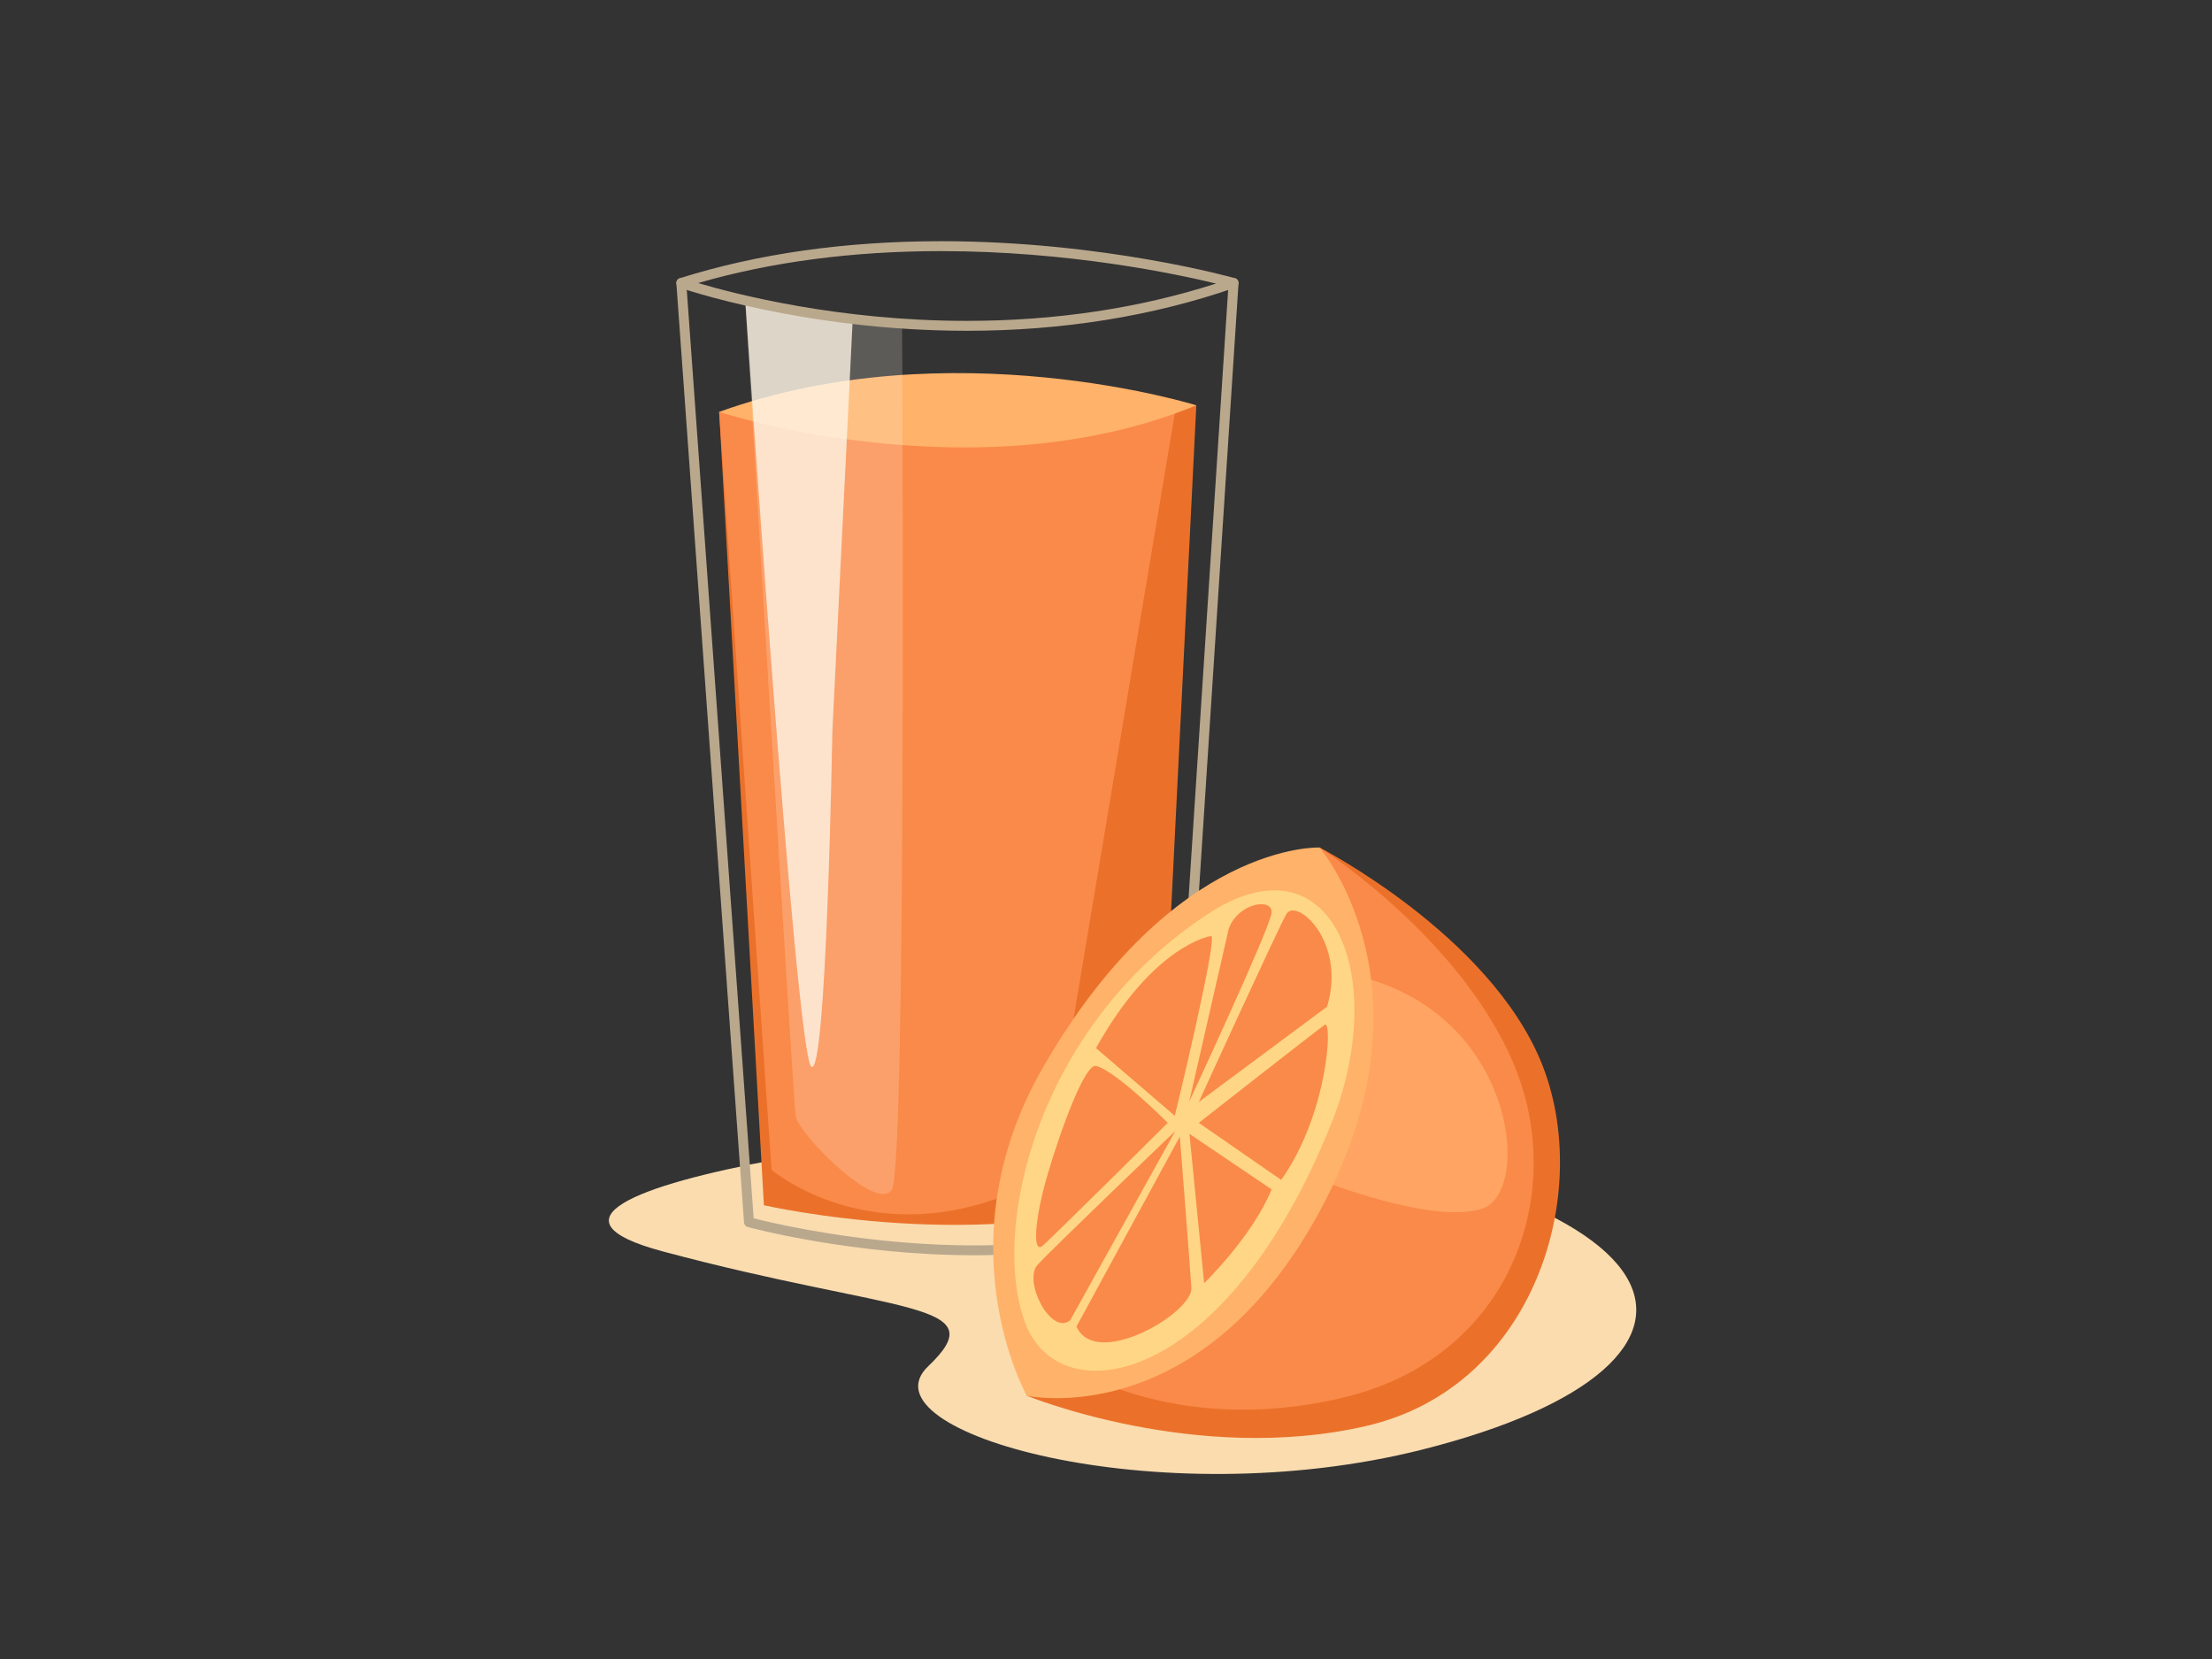 <?xml version="1.0" encoding="utf-8"?>
<!-- Generator: Adobe Illustrator 17.0.0, SVG Export Plug-In . SVG Version: 6.00 Build 0)  -->
<!DOCTYPE svg PUBLIC "-//W3C//DTD SVG 1.1//EN" "http://www.w3.org/Graphics/SVG/1.1/DTD/svg11.dtd">
<svg version="1.1" id="Layer_1" xmlns="http://www.w3.org/2000/svg" xmlns:xlink="http://www.w3.org/1999/xlink" x="0px" y="0px"
	 width="800px" height="600px" viewBox="0 0 800 600" enable-background="new 0 0 800 600" xml:space="preserve">
<rect x="0" y="0" width="800" height="600" fill="#333333" stroke="none"/>
<g>
	<path fill="#FADCAF" d="M418.699,406.71c-44.804-4.524-263.964,23.073-179.177,45.829c84.788,22.754,121.045,17.913,96.173,41.587
		c-24.872,23.674,82.883,54.318,178.784,30.114C637.351,493.227,619.636,427.006,418.699,406.71z"/>
	<g>
		<path fill="#BAA88D" d="M352.313,453.981c-44.051,0-81.34-10.065-81.912-10.223c-0.732-0.203-1.257-0.844-1.311-1.6
			l-24.473-339.694c-0.071-0.989,0.671-1.848,1.66-1.919c0.987-0.082,1.847,0.675,1.918,1.661l24.38,338.413
			c10.735,2.734,89.683,21.472,149.85-1.495l21.922-336.905c0.065-0.989,0.875-1.753,1.906-1.674
			c0.989,0.063,1.739,0.918,1.674,1.906l-21.996,338.049c-0.045,0.696-0.488,1.3-1.136,1.555
			C401.81,451.049,376.073,453.981,352.313,453.981L352.313,453.981z"/>
	</g>
	<path fill="#EB712A" d="M260.088,148.966l16.185,286.919c0,0,81.494,18.681,142.186-4.505l14.206-284.789
		C432.665,146.591,334.942,145.252,260.088,148.966z"/>
	<path fill="#FA8A49" d="M260.088,148.966l18.961,274.112c0,0,40.681,34.778,99.701,2.138l46.318-276.827
		C425.069,148.389,334.942,145.252,260.088,148.966z"/>
	<path fill="#FFB269" d="M260.088,148.966c0,0,92.946,30.47,172.577-2.375C432.665,146.591,343.708,118.844,260.088,148.966z"/>
	<path opacity="0.21" fill="#FFF5E6" d="M269.525,108.697c0,0,17.322,288.416,18.221,294.857
		c0.898,6.441,29.423,35.292,34.819,26.703c5.395-8.586,3.685-312.409,3.685-312.409S282.44,111.961,269.525,108.697z"/>
	<path opacity="0.79" fill="#FFF5E6" d="M269.525,108.697c0,0,18.228,271.122,23.809,276.983
		c5.582,5.858,7.693-121.034,7.693-121.034l7.391-149.55L269.525,108.697z"/>
	<g>
		<path fill="#BAA88D" d="M349.658,119.635c-0.005,0-0.007,0-0.012,0c-58.8-0.003-103.392-15.454-103.836-15.609
			c-0.728-0.256-1.21-0.949-1.198-1.721c0.013-0.773,0.518-1.45,1.255-1.682c28.183-8.887,59.988-13.389,94.532-13.389
			c58.747,0,105.763,13.242,106.231,13.376c0.753,0.214,1.279,0.891,1.3,1.674c0.022,0.783-0.465,1.489-1.205,1.745
			C416.87,114.384,384.21,119.635,349.658,119.635L349.658,119.635z M252.485,102.368c13.553,4.026,50.893,13.677,97.161,13.68
			c0.003,0,0.009,0,0.012,0c31.948,0,62.239-4.537,90.145-13.49c-14.277-3.469-53.163-11.739-99.405-11.739
			C308.47,90.818,278.928,94.704,252.485,102.368L252.485,102.368z"/>
	</g>
	<path fill="#EB712A" d="M477.231,306.516c0,0,61.366,31.466,80.248,77.838c18.882,46.37-2.023,117.214-63.389,131.381
		c-61.367,14.17-122.733-10.949-122.733-10.949L477.231,306.516z"/>
	<path fill="#FA8A49" d="M477.231,306.516c0,0,51.775,32.99,70.657,79.36c18.881,46.37-1.575,105.627-62.942,119.795
		c-61.366,14.17-99.481-12.443-99.481-12.443L477.231,306.516z"/>
	<path fill="#FFA463" d="M492.141,353.309l-14.836,73.42c0,0,41.035,16.421,58.893,10.353
		C554.055,431.011,548.37,367.564,492.141,353.309z"/>
	<path fill="#FFB269" d="M477.231,306.516c0,0-52.666-2.283-99.805,79.125c-37.09,64.053-6.069,119.146-6.069,119.146
		s59.796,13.129,103.176-61.789C522.85,359.555,477.231,306.516,477.231,306.516z"/>
	<g>
		<path fill="#FFD685" d="M370.967,478.954c-12.78-32.629,2.797-106.323,65.173-147.956c45.809-30.573,66.517,22.374,45.443,75.092
			C443.469,501.439,383.742,511.583,370.967,478.954z"/>
		<path fill="#FA8A49" d="M378.75,425.216c-4.367,15.014-5.431,27.617-2.011,25.595c1.425-0.846,45.592-44.722,45.592-44.722
			s-18.789-18.857-25.949-20.579C392.512,384.581,383.887,407.59,378.75,425.216z"/>
		<path fill="#FA8A49" d="M396.382,379.071l28.505,24.483c0,0,15.415-63.545,13.208-65.055
			C438.094,338.499,417.379,341.359,396.382,379.071z"/>
		<path fill="#FA8A49" d="M433.559,398.535c0,0,28.233-61.8,31.658-67.929c3.427-6.129,21.861,9.62,14.749,33.467L433.559,398.535z"
			/>
		<path fill="#FA8A49" d="M433.559,406.09c0,0,42.578-33.373,45.524-35.445c2.942-2.072,1.288,32.057-15.716,56.084L433.559,406.09z
			"/>
		<path fill="#FA8A49" d="M389.325,479.763c6.957,15.699,42.068-4.898,41.549-13.964c-0.391-6.762-4.172-54.748-4.172-54.748
			L389.325,479.763z"/>
		<path fill="#FA8A49" d="M444.387,335.91L430.1,398.395c0,0,29.165-62.527,29.771-68.211
			C460.467,324.516,447.806,326.443,444.387,335.91z"/>
		<path fill="#FA8A49" d="M375.23,457.474c-5.277,5.842,4.881,25.756,11.82,20.014l38.019-68.451
			C425.069,409.037,380.5,451.629,375.23,457.474z"/>
		<path fill="#FA8A49" d="M430.184,410.081l5.311,54.001c0,0,17.485-16.933,24.397-33.921L430.184,410.081z"/>
	</g>
</g>
</svg>
